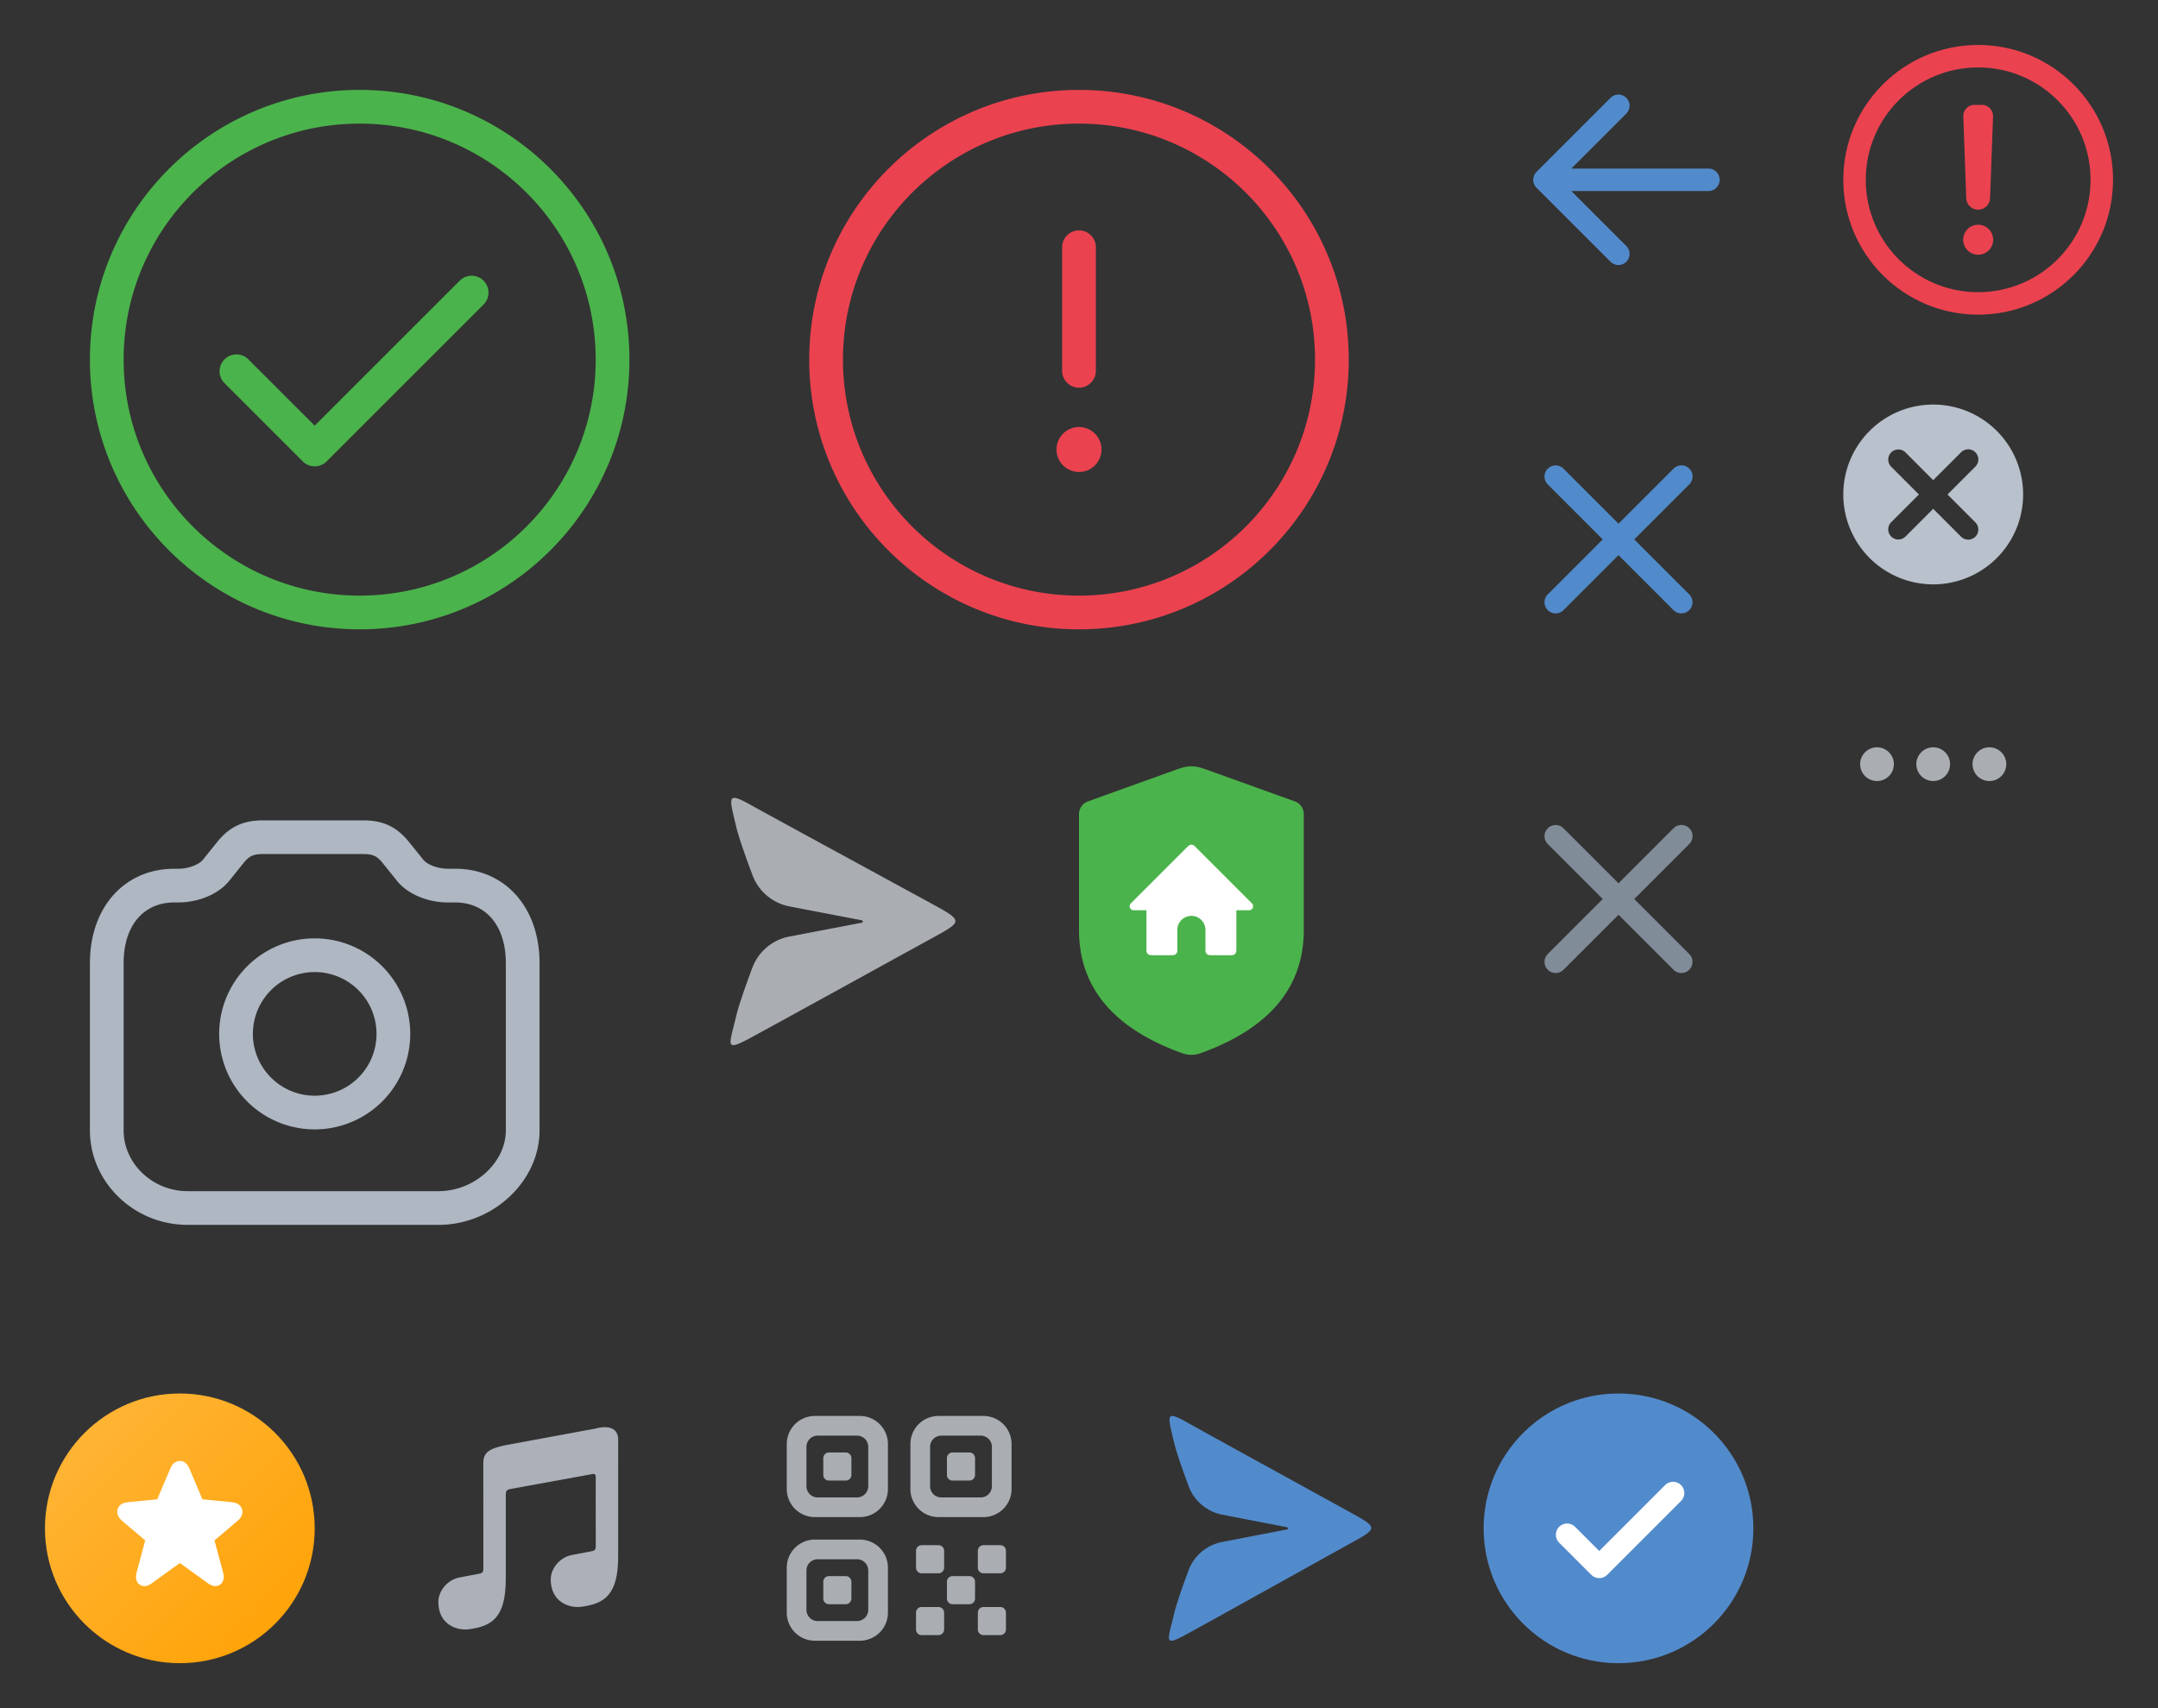 <svg viewBox="0 0 192 152" xmlns="http://www.w3.org/2000/svg" xmlns:xlink="http://www.w3.org/1999/xlink"><rect x="0" y="0" width="192" height="152" fill="#333333" stroke="none"/><svg height="32" width="32" viewBox="-4 -4 32 32" id="back_24" x="128" xmlns="http://www.w3.org/2000/svg"><g fill="none" fill-rule="evenodd"><path d="M24 0H0v24h24z"></path><path d="M7.8 11l4.9-4.9a.99.99 0 00-1.4-1.4l-6.593 6.593a1 1 0 000 1.414L11.3 19.3a.99.99 0 001.4-1.4L7.8 13H20a1 1 0 000-2z" fill="#528bcc"></path></g></svg><svg width="56" height="56" viewBox="-4 -4 56 56" id="camera_outline_48" y="64" xmlns="http://www.w3.org/2000/svg"><g fill="none" fill-rule="evenodd"><path opacity=".4" d="M0 0h48v48H0z"></path><path d="M28.328 5h-8.942c-1.613 0-2.767.49-3.778 1.592l-.177.201c-.03.037-1.024 1.274-1.377 1.711-.35.435-1.287.803-2.197.803H11.5c-4.41 0-7.5 3.417-7.5 8.391v14.908c0 4.498 3.82 8.391 8.714 8.391H35c4.924 0 9.004-3.933 9.004-8.39v-14.91c0-4.974-3.09-8.391-7.5-8.391h-.647c-.91 0-1.846-.368-2.197-.803l-1.377-1.71C31.23 5.548 30.036 5 28.328 5zm0 3c.765 0 1.127.14 1.557.608l.109.124 1.33 1.655c.977 1.21 2.78 1.92 4.533 1.92h.647c2.682 0 4.5 2.01 4.5 5.391v14.908c0 2.776-2.713 5.391-6.004 5.391H12.714C9.49 37.997 7 35.46 7 32.607v-14.91c0-3.381 1.818-5.391 4.5-5.391h.357c1.752 0 3.557-.71 4.532-1.92l1.331-1.655c.482-.569.837-.732 1.666-.732h8.942zM24 15.5a8.5 8.5 0 100 17 8.5 8.5 0 000-17zm0 3a5.5 5.5 0 110 11 5.5 5.5 0 010-11z" fill="#AEB7C2" fill-rule="nonzero"></path></g></svg><svg height="32" width="32" viewBox="-4 -4 32 32" id="cancel_24" x="128" y="32" xmlns="http://www.w3.org/2000/svg"><g fill="none" fill-rule="evenodd"><path d="M0 0h24v24H0z" opacity=".1"></path><path d="M18.3 5.7a.99.99 0 00-1.4 0L12 10.6 7.1 5.7a.99.99 0 00-1.4 1.4l4.9 4.9-4.9 4.9a.99.99 0 001.4 1.4l4.9-4.9 4.9 4.9a.99.99 0 001.4-1.4L13.4 12l4.9-4.9a.99.99 0 000-1.4z" fill="#528bcc" fill-rule="nonzero"></path></g></svg><svg height="32" width="32" viewBox="-4 -4 32 32" id="cancel_outline_24" x="128" y="64" xmlns="http://www.w3.org/2000/svg"><g fill="none" fill-rule="evenodd"><path d="M0 0h24v24H0z" opacity=".1"></path><path d="M18.3 5.7a.99.99 0 00-1.4 0L12 10.6 7.1 5.7a.99.99 0 00-1.4 1.4l4.9 4.9-4.9 4.9a.99.99 0 001.4 1.4l4.9-4.9 4.9 4.9a.99.99 0 001.4-1.4L13.4 12l4.9-4.9a.99.99 0 000-1.4z" fill="#818c99" fill-rule="nonzero"></path></g></svg><svg height="64" width="64" viewBox="-4 -4 64 64" id="check_circle_outline_56" xmlns="http://www.w3.org/2000/svg"><g fill="none"><path d="M0 0h56v56H0z"></path><path d="M28 4c13.255 0 24 10.745 24 24S41.255 52 28 52 4 41.255 4 28 14.745 4 28 4zm0 3C16.402 7 7 16.402 7 28s9.402 21 21 21 21-9.402 21-21S39.598 7 28 7zm8.94 13.94a1.5 1.5 0 012.12 2.12l-14 14a1.5 1.5 0 01-2.12 0l-7-7a1.5 1.5 0 012.12-2.12L24 33.878z" fill="#4bb34b"></path></g></svg><svg height="24" width="24" viewBox="-4 -4 24 24" id="clear_16" x="160" y="32" xmlns="http://www.w3.org/2000/svg"><path d="M6.729 8.002L4.263 10.47a.9.9 0 101.273 1.273L8 9.275l2.465 2.468a.9.9 0 101.272-1.273L9.273 8.002l2.465-2.469a.9.9 0 10-1.272-1.273L8 6.728 5.536 4.26a.9.9 0 00-1.273 1.273zM8 16A8 8 0 118 0a8 8 0 010 16z" fill="#b8c1cc"></path></svg><svg width="28" height="34" viewBox="-4 -4 28 34" id="covid_19_64" x="92" y="64" xmlns="http://www.w3.org/2000/svg"><g fill="none" fill-rule="evenodd"><path fill="#4BB34B" d="M.794 3.314L8.429.566C9.097.325 9.33.263 9.602.222c.271-.041.525-.041.796 0 .27.04.505.103 1.173.344l7.635 2.748A1.2 1.2 0 0120 4.444V14.75c0 5.112-3.063 8.77-9.188 10.972-.525.19-1.1.19-1.624 0C3.063 23.52 0 19.862 0 14.75V4.443a1.2 1.2 0 01.794-1.129z"></path><path fill="#FFF" d="M10.363 7.363l5.022 5.022a.36.36 0 01-.254.615H14v3.487c0 .179-.019.243-.053.308a.36.36 0 01-.152.152c-.065.034-.13.053-.308.053h-1.724c-.179 0-.243-.019-.308-.053a.36.36 0 01-.152-.152c-.034-.065-.053-.13-.053-.308V14.75a1.25 1.25 0 00-2.5 0v1.737c0 .179-.019.243-.053.308a.36.36 0 01-.152.152c-.065.034-.13.053-.308.053H6.513c-.179 0-.243-.019-.308-.053a.36.36 0 01-.152-.152c-.034-.065-.053-.13-.053-.308V13H4.87a.36.36 0 01-.255-.615l5.022-5.022c.126-.126.185-.16.256-.18a.355.355 0 01.214 0c.07.02.13.054.256.18z"></path></g></svg><svg height="64" width="64" viewBox="-4 -4 64 64" id="error_outline_56" x="64" xmlns="http://www.w3.org/2000/svg"><g fill="none" fill-rule="evenodd"><path d="M0 0h56v56H0z"></path><path d="M28 4c13.255 0 24 10.745 24 24S41.255 52 28 52 4 41.255 4 28 14.745 4 28 4zm0 3C16.402 7 7 16.402 7 28s9.402 21 21 21 21-9.402 21-21S39.598 7 28 7zm0 27a2 2 0 110 4 2 2 0 010-4zm0-17.5a1.5 1.5 0 011.5 1.5v11l-.007.144A1.5 1.5 0 0126.5 29V18l.007-.144A1.5 1.5 0 0128 16.5z" fill="#eb4250" fill-rule="nonzero"></path></g></svg><svg height="32" width="32" viewBox="-4 -4 32 32" id="favorites_24" y="120" xmlns="http://www.w3.org/2000/svg"><linearGradient id="favorites_24__a" x1="0%" y1="0%" y2="100%"><stop offset="0" stop-color="#ffb73d"></stop><stop offset="1" stop-color="#ffa000"></stop></linearGradient><g fill="none"><circle cx="12" cy="12" fill="url(#favorites_24__a)" r="12"></circle><path d="M14.011 9.417l2.663.261c.926.091 1.21 1.017.495 1.625l-2.085 1.773.774 2.888c.255.948-.534 1.522-1.324.952l-2.533-1.83-2.533 1.83c-.786.568-1.578-.004-1.324-.952l.774-2.888-2.085-1.773c-.718-.61-.435-1.534.495-1.625l2.663-.261 1.173-2.767c.367-.867 1.308-.866 1.675 0z" fill="#fff"></path></g></svg><svg width="24" height="24" viewBox="-4 -4 24 24" id="more_horizontal_16" x="160" y="56" xmlns="http://www.w3.org/2000/svg"><defs><path d="M13 6.5a1.5 1.5 0 110 3 1.5 1.5 0 010-3zm-5 0a1.5 1.5 0 110 3 1.5 1.5 0 010-3zm-5 0a1.5 1.5 0 110 3 1.5 1.5 0 010-3z" id="more_horizontal_16__a"></path></defs><g fill="none" fill-rule="evenodd"><path d="M0 0h16v16H0z"></path><use fill="#AAAEB3" fill-rule="nonzero" xmlns:xlink="http://www.w3.org/1999/xlink" xlink:href="#more_horizontal_16__a"></use></g></svg><svg viewBox="-4 -4 32 32" width="32" height="32" id="music_24" x="32" y="120" xmlns="http://www.w3.org/2000/svg"><g fill="none" fill-rule="evenodd"><path d="M0 0h24v24H0z"></path><path d="M19 10.033v4.453c0 3.471-1.236 4.219-3.28 4.494-1.063.143-2.72-.414-2.72-2.432 0-.986.821-1.965 1.846-2.167.95-.187-.308.058 1.842-.352.346-.066.317-.313.317-.58l-.002-3.416H17l.005-2.576c0-.237-.073-.348-.345-.28l-7.295 1.33C9.06 8.582 9 8.708 9 9v7.486c0 3.471-1.236 4.219-3.28 4.494-1.063.143-2.72-.414-2.72-2.432 0-.986.821-1.965 1.846-2.167.95-.187-.308.058 1.842-.352.346-.066.317-.313.317-.58l-.002-4.363h.001L7 8.55s-.004-1.574 0-2.36c.005-.942.51-1.288 2-1.594l8-1.478s2-.625 2 1z" fill="#acb1b9"></path></g></svg><svg height="32" width="32" viewBox="-4 -4 32 32" id="qr_24" x="64" y="120" xmlns="http://www.w3.org/2000/svg"><g fill="none" fill-rule="evenodd"><path d="M0 0h24v24H0z"></path><path d="M19.5 19H21a.5.5 0 01.5.5V21a.5.5 0 01-.5.5h-1.5a.5.5 0 01-.5-.5v-1.5a.5.5 0 01.5-.5zM14 19h1.5a.5.5 0 01.5.5V21a.5.5 0 01-.5.5H14a.5.5 0 01-.5-.5v-1.5a.5.5 0 01.5-.5zm2.75-2.75h1.5a.5.5 0 01.5.5v1.5a.5.5 0 01-.5.5h-1.5a.5.5 0 01-.5-.5v-1.5a.5.5 0 01.5-.5zm2.75-2.75H21a.5.5 0 01.5.5v1.5a.5.5 0 01-.5.5h-1.5a.5.5 0 01-.5-.5V14a.5.5 0 01.5-.5zm-5.5 0h1.5a.5.5 0 01.5.5v1.5a.5.5 0 01-.5.5H14a.5.5 0 01-.5-.5V14a.5.5 0 01.5-.5zM4.5 13h4a2.5 2.5 0 012.5 2.5v4A2.5 2.5 0 018.5 22h-4A2.5 2.5 0 012 19.5v-4A2.5 2.5 0 014.5 13zm.25 1.75a1 1 0 00-1 1v3.5a1 1 0 001 1h3.5a1 1 0 001-1v-3.5a1 1 0 00-1-1zm1 1.5h1.5a.5.5 0 01.5.5v1.5a.5.5 0 01-.5.5h-1.5a.5.5 0 01-.5-.5v-1.5a.5.5 0 01.5-.5zM15.5 2h4A2.5 2.5 0 0122 4.5v4a2.5 2.5 0 01-2.5 2.5h-4A2.5 2.5 0 0113 8.5v-4A2.5 2.5 0 0115.5 2zm.25 1.75a1 1 0 00-1 1v3.5a1 1 0 001 1h3.5a1 1 0 001-1v-3.5a1 1 0 00-1-1zm1 1.5h1.5a.5.5 0 01.5.5v1.5a.5.5 0 01-.5.5h-1.5a.5.5 0 01-.5-.5v-1.5a.5.5 0 01.5-.5zM4.5 2h4A2.5 2.5 0 0111 4.5v4A2.5 2.5 0 018.5 11h-4A2.5 2.5 0 012 8.5v-4A2.5 2.5 0 014.5 2zm.25 1.75a1 1 0 00-1 1v3.5a1 1 0 001 1h3.5a1 1 0 001-1v-3.5a1 1 0 00-1-1zm1 1.5h1.5a.5.5 0 01.5.5v1.5a.5.5 0 01-.5.5h-1.5a.5.5 0 01-.5-.5v-1.5a.5.5 0 01.5-.5z" fill="#aaaeb3"></path></g></svg><svg height="36" width="36" viewBox="-4 -4 36 36" id="send_28" x="56" y="64" xmlns="http://www.w3.org/2000/svg"><g fill="none" fill-rule="evenodd"><path d="M0 0h28v28H0z"></path><path d="M6.934 18.123c-.763 2.044-1.242 3.48-1.438 4.307-.615 2.599-1.062 3.184 1.23 1.949 2.29-1.235 13.384-7.352 15.86-8.711 3.226-1.772 3.269-1.634-.174-3.516-2.622-1.433-13.585-7.39-15.687-8.56-2.101-1.17-1.844-.65-1.23 1.949.2.838.686 2.287 1.46 4.346a4.4 4.4 0 003.29 2.772l6.432 1.233a.11.11 0 010 .216L10.23 15.34a4.4 4.4 0 00-3.296 2.783z" fill="#aaaeb3" fill-rule="nonzero"></path></g></svg><svg height="32" width="32" viewBox="-4 -4 32 32" id="send_active_24" x="96" y="120" xmlns="http://www.w3.org/2000/svg"><g fill="none" fill-rule="evenodd"><path d="M0 0h24v24H0z"></path><path d="M5.739 15.754c-.686 1.855-1.117 3.158-1.293 3.91-.553 2.362-.956 2.894 1.107 1.771 2.062-1.122 12.046-6.683 14.274-7.919 2.904-1.611 2.942-1.485-.156-3.196-2.36-1.302-12.227-6.718-14.118-7.782-1.892-1.063-1.66-.59-1.107 1.772.178.761.616 2.076 1.311 3.944a4 4 0 002.988 2.531l5.765 1.117a.1.1 0 010 .196l-5.778 1.116a4 4 0 00-2.993 2.54z" fill="#528bcc" fill-rule="nonzero"></path></g></svg><svg height="32" width="32" viewBox="-4 -4 32 32" id="snackbar_done_24" x="128" y="120" xmlns="http://www.w3.org/2000/svg"><g fill="none" fill-rule="evenodd"><circle cx="12" cy="12" fill="#528bcc" r="12"></circle><path d="M7.429 12.571l2.857 2.858 6.571-6.572" stroke="#fff" stroke-linecap="round" stroke-linejoin="round" stroke-width="2"></path></g></svg><svg height="32" width="32" viewBox="-4 -4 32 32" id="snackbar_error_24" x="160" xmlns="http://www.w3.org/2000/svg"><g fill="none" fill-rule="evenodd"><circle cx="12" cy="12" r="11" stroke="#eb4250" stroke-width="2"></circle><path d="M4 4h16v16H4z" opacity=".4"></path><path d="M12 16a1.333 1.333 0 110 2.667A1.333 1.333 0 0112 16zm.324-10.667a1 1 0 011 1.037l-.266 7.276a1.059 1.059 0 01-2.116 0l-.265-7.276a1 1 0 01.963-1.036h.684z" fill="#eb4250" fill-rule="nonzero"></path></g></svg></svg>